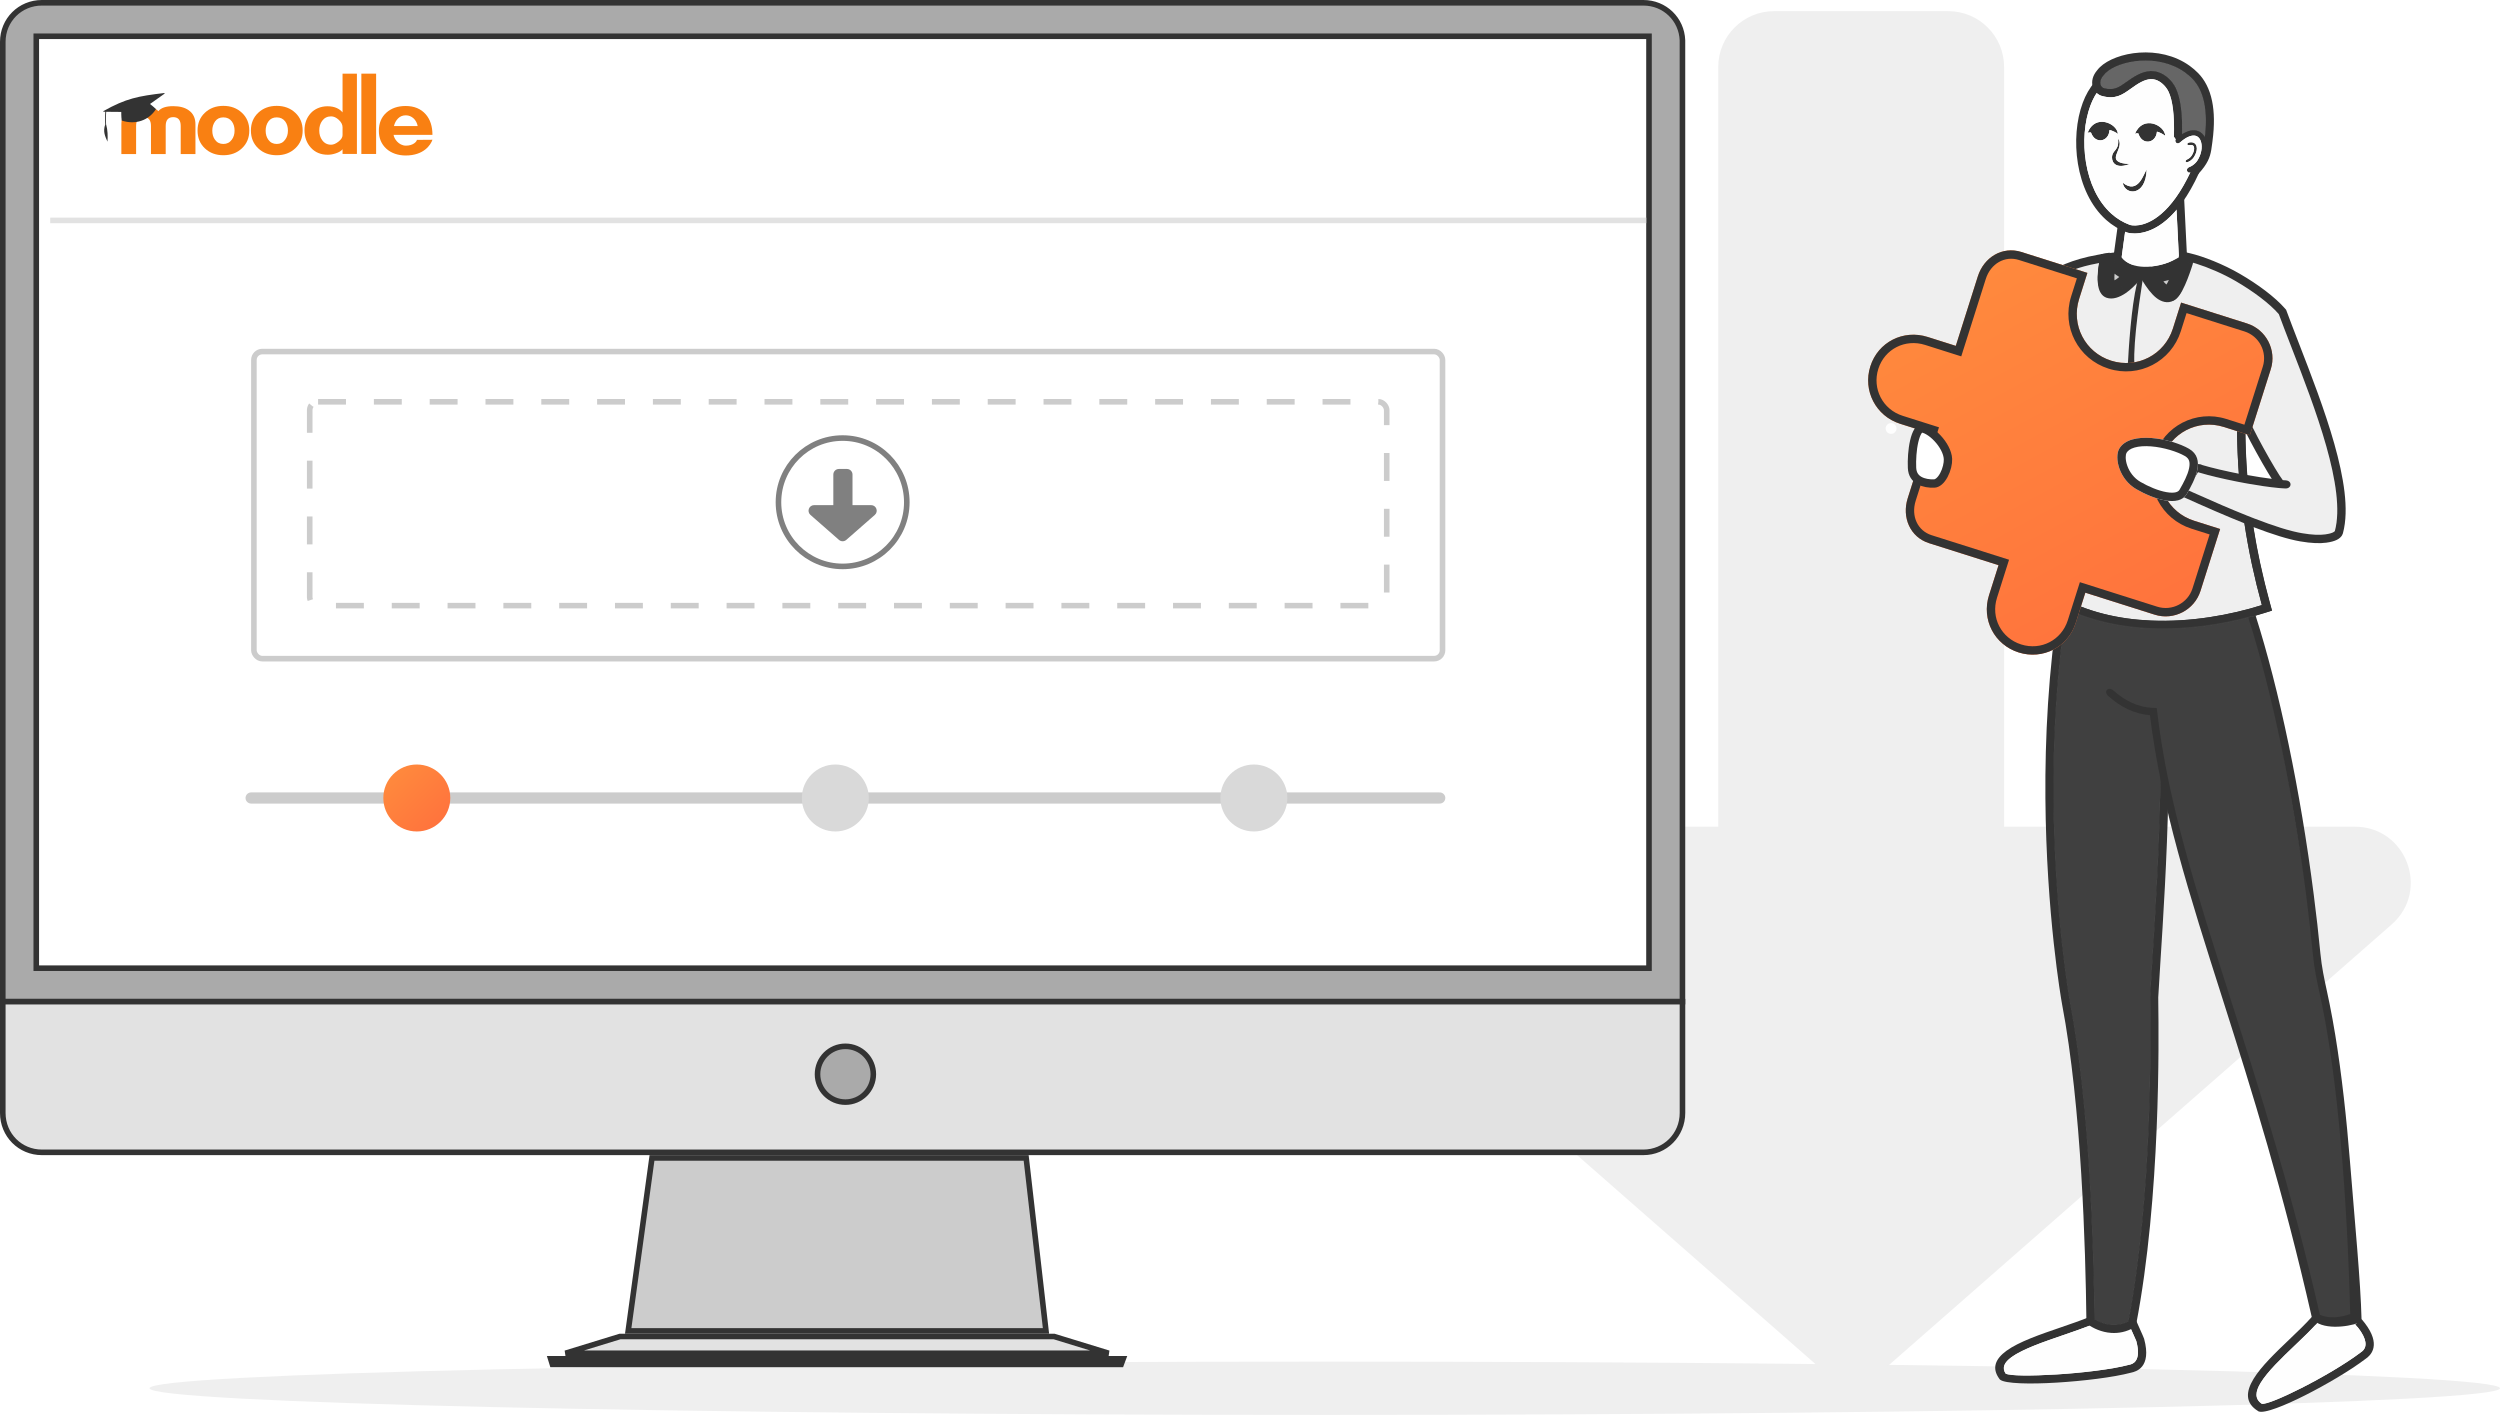 <svg width="448" height="254" viewBox="0 0 448 254" fill="none" xmlns="http://www.w3.org/2000/svg">
<g clip-path="url(#clip0_6344_154729)">
<path d="M237.402 253.553C353.712 253.553 448 251.414 448 248.776C448 246.138 353.712 244 237.402 244C121.091 244 26.803 246.138 26.803 248.776C26.803 251.414 121.091 253.553 237.402 253.553Z" fill="#EFEFEF"/>
<path fill-rule="evenodd" clip-rule="evenodd" d="M317.909 2C312.386 2 307.909 6.477 307.909 12V148.144H242.038C232.808 148.144 228.505 159.581 235.447 165.665L325.424 244.521C329.196 247.827 334.834 247.827 338.606 244.521L428.583 165.665C435.524 159.581 431.222 148.144 421.992 148.144H359.134V12C359.134 6.477 354.657 2 349.134 2H317.909Z" fill="#EFEFEF"/>
<path d="M301.495 7.496V179.5H0.5V7.496C0.5 3.594 3.6 0.5 7.505 0.5H294.495C298.315 0.5 301.358 3.454 301.495 7.23V7.496Z" fill="#AAAAAA" stroke="#333333"/>
<path d="M6.5 173.5V6.5H295.5V173.5H6.5Z" fill="white" stroke="#333333"/>
<line x1="9" y1="39.5" x2="295" y2="39.5" stroke="#E2E2E2"/>
<g clip-path="url(#clip1_6344_154729)">
<path d="M32.384 27.613V22.574C32.384 21.522 31.933 20.992 31.042 20.992C30.146 20.992 29.695 21.517 29.695 22.574V27.613H27.055V22.574C27.055 21.522 26.614 20.992 25.732 20.992C24.836 20.992 24.39 21.517 24.39 22.574V27.613H21.75V22.276C21.75 21.178 22.143 20.345 22.929 19.782C23.619 19.279 24.558 19.023 25.737 19.023C26.93 19.023 27.812 19.321 28.377 19.917C28.866 19.321 29.753 19.023 31.042 19.023C32.221 19.023 33.155 19.275 33.845 19.782C34.631 20.345 35.024 21.178 35.024 22.276V27.613H32.384Z" fill="#F98012"/>
<path d="M64.755 27.59V13.198H67.4V27.59H64.755Z" fill="#F98012"/>
<path d="M61.385 27.59V26.743C61.15 27.05 60.748 27.292 60.182 27.478C59.679 27.646 59.2 27.73 58.745 27.73C57.484 27.73 56.473 27.311 55.711 26.468C54.949 25.631 54.566 24.589 54.566 23.351C54.566 22.127 54.94 21.103 55.687 20.28C56.349 19.549 57.432 19.042 58.673 19.042C60.072 19.042 60.892 19.554 61.385 20.14V13.198H63.958V27.59H61.385ZM61.385 22.797C61.385 22.341 61.16 21.899 60.714 21.48C60.269 21.061 59.804 20.852 59.334 20.852C58.658 20.852 58.122 21.122 57.729 21.652C57.384 22.127 57.211 22.709 57.211 23.393C57.211 24.067 57.384 24.64 57.729 25.11C58.122 25.659 58.658 25.933 59.334 25.933C59.741 25.933 60.187 25.747 60.666 25.37C61.145 24.998 61.385 24.612 61.385 24.212V22.797Z" fill="#F98012"/>
<path d="M49.589 27.818C48.252 27.818 47.145 27.404 46.273 26.58C45.4 25.756 44.964 24.695 44.964 23.393C44.964 22.094 45.4 21.034 46.273 20.21C47.145 19.386 48.252 18.972 49.589 18.972C50.926 18.972 52.038 19.386 52.914 20.21C53.796 21.034 54.237 22.099 54.237 23.393C54.237 24.691 53.796 25.752 52.914 26.58C52.033 27.404 50.926 27.818 49.589 27.818ZM49.589 21.034C48.951 21.034 48.463 21.266 48.117 21.736C47.777 22.206 47.605 22.76 47.605 23.407C47.605 24.053 47.763 24.598 48.084 25.04C48.448 25.547 48.951 25.798 49.589 25.798C50.226 25.798 50.724 25.547 51.093 25.04C51.429 24.593 51.597 24.049 51.597 23.407C51.597 22.76 51.438 22.215 51.117 21.773C50.748 21.28 50.24 21.034 49.589 21.034Z" fill="#F98012"/>
<path d="M40.027 27.818C38.69 27.818 37.583 27.404 36.711 26.58C35.838 25.756 35.402 24.695 35.402 23.393C35.402 22.094 35.838 21.034 36.711 20.21C37.583 19.386 38.69 18.972 40.027 18.972C41.364 18.972 42.471 19.386 43.352 20.21C44.234 21.034 44.675 22.099 44.675 23.393C44.675 24.691 44.234 25.752 43.352 26.58C42.475 27.404 41.364 27.818 40.027 27.818ZM40.027 21.034C39.389 21.034 38.901 21.266 38.556 21.736C38.215 22.206 38.043 22.76 38.043 23.407C38.043 24.053 38.201 24.598 38.522 25.04C38.886 25.547 39.389 25.798 40.027 25.798C40.664 25.798 41.162 25.547 41.531 25.04C41.867 24.593 42.035 24.049 42.035 23.407C42.035 22.76 41.876 22.215 41.555 21.773C41.191 21.28 40.683 21.034 40.027 21.034Z" fill="#F98012"/>
<path d="M70.531 24.174C70.589 24.784 71.403 26.101 72.75 26.101C74.058 26.101 74.676 25.365 74.71 25.067L77.494 25.044C77.192 25.947 75.956 27.864 72.702 27.864C71.35 27.864 70.109 27.454 69.223 26.64C68.336 25.821 67.891 24.756 67.891 23.444C67.891 22.085 68.336 21.005 69.223 20.2C70.114 19.4 71.264 18.995 72.683 18.995C74.226 18.995 75.429 19.493 76.291 20.484C77.091 21.401 77.494 22.629 77.494 24.174H70.531ZM74.849 22.592C74.739 22.043 74.504 21.592 74.139 21.238C73.727 20.856 73.258 20.666 72.721 20.666C72.17 20.666 71.71 20.847 71.341 21.215C70.972 21.582 70.723 22.038 70.598 22.592H74.849Z" fill="#F98012"/>
<path d="M26.878 18.637L29.499 16.776L29.466 16.665C24.736 17.228 22.584 17.628 18.506 19.922L18.545 20.024L18.87 20.029C18.842 20.345 18.789 21.127 18.856 22.309C18.406 23.579 18.847 24.445 19.259 25.384C19.326 24.407 19.316 23.337 19.009 22.272C18.947 21.104 19 20.331 19.029 20.033L21.731 20.057C21.731 20.057 21.712 20.848 21.813 21.597C24.228 22.421 26.658 21.592 27.947 19.564C27.582 19.168 26.878 18.637 26.878 18.637Z" fill="#333333"/>
</g>
<line x1="45" y1="143" x2="258" y2="143" stroke="#CCCCCC" stroke-width="2" stroke-linecap="round"/>
<circle cx="74.692" cy="143" r="6" fill="url(#paint0_linear_6344_154729)"/>
<circle cx="149.692" cy="143" r="6" fill="#D9D9D9"/>
<circle cx="224.692" cy="143" r="6" fill="#D9D9D9"/>
<rect x="45.5" y="63" width="213" height="55.031" rx="1.5" stroke="#CCCCCC"/>
<rect x="55.5" y="72" width="193" height="36.531" rx="1.5" stroke="#CCCCCC" stroke-dasharray="5 5"/>
<circle cx="151" cy="90" r="11.5" stroke="#808080"/>
<path fill-rule="evenodd" clip-rule="evenodd" d="M150.332 84.037C149.78 84.037 149.332 84.485 149.332 85.037V90.519H145.892C144.969 90.519 144.539 91.663 145.233 92.271L150.341 96.746C150.718 97.076 151.282 97.076 151.659 96.746L156.767 92.271C157.461 91.663 157.031 90.519 156.108 90.519H152.768V85.037C152.768 84.485 152.32 84.037 151.768 84.037H150.332Z" fill="#808080"/>
<path d="M183.888 207.5L187.439 238.5H112.573L116.836 207.5H183.888Z" fill="#CCCCCC" stroke="#333333"/>
<path d="M0.5 199.442V179.5H301.5V199.442C301.5 203.382 298.396 206.5 294.495 206.5H7.505C3.599 206.5 0.5 203.383 0.5 199.442Z" fill="#E2E2E2" stroke="#333333"/>
<path d="M101.333 242.5L111.106 239.5H188.894L198.667 242.5H101.333Z" fill="#E2E2E2" stroke="#333333"/>
<path d="M201.281 243.5L200.909 244.5H98.986L98.677 243.5H201.281Z" fill="#AAAAAA" stroke="#333333"/>
<path d="M156.5 192.497C156.5 195.26 154.259 197.5 151.5 197.5C148.741 197.5 146.5 195.26 146.5 192.497C146.5 189.74 148.74 187.5 151.5 187.5C154.26 187.5 156.5 189.735 156.5 192.497Z" fill="#AAAAAA" stroke="#333333"/>
<path fill-rule="evenodd" clip-rule="evenodd" d="M338.881 77.754C339.415 77.754 339.852 77.317 339.852 76.784C339.852 76.251 339.415 75.814 338.881 75.814C338.348 75.814 337.911 76.251 337.911 76.784C337.916 77.322 338.348 77.754 338.881 77.754Z" fill="#FEFEFE"/>
<path fill-rule="evenodd" clip-rule="evenodd" d="M391.037 24.031C391.076 22.216 391.009 20.699 390.86 19.437C390.672 17.896 390.35 16.71 389.928 15.812C389.616 15.15 389.145 14.511 388.573 13.998C388.03 13.503 387.387 13.11 386.695 12.898C385.83 12.634 384.99 12.687 384.173 12.937C383.409 13.167 382.679 13.57 381.964 14.041C381.608 14.271 381.301 14.492 381.008 14.703C379.792 15.572 378.822 16.268 377.078 15.798C376.958 15.764 376.843 15.707 376.747 15.625C376.608 15.505 376.497 15.342 376.44 15.15C376.377 14.943 376.372 14.703 376.444 14.435C376.516 14.156 376.68 13.854 376.944 13.542L376.978 13.494C377.074 13.359 377.194 13.225 377.333 13.091C378.505 11.948 380.844 11.065 383.506 10.882C386.186 10.7 389.164 11.252 391.566 12.99C392.027 13.321 392.464 13.695 392.877 14.123C393.852 15.126 394.602 16.523 394.991 18.424C395.327 20.07 395.394 22.091 395.106 24.559C394.971 24.314 394.808 24.098 394.616 23.915C394.246 23.57 393.775 23.358 393.218 23.33C392.599 23.296 391.864 23.503 391.037 24.031Z" fill="#666666" stroke="#666666" stroke-width="0.216" stroke-miterlimit="22.926"/>
<path fill-rule="evenodd" clip-rule="evenodd" d="M375.335 14.775C374.47 15.745 373.764 16.988 373.231 18.414C372.073 21.525 371.732 25.528 372.366 29.354C373.005 33.214 374.638 36.92 377.41 39.397C378.486 40.357 379.735 41.134 381.161 41.667C381.373 41.749 384.519 42.632 388.256 39.421C390.101 37.832 392.132 35.225 394.068 30.986L392.743 30.381C390.908 34.404 389.015 36.848 387.31 38.312C384.183 41 381.824 40.357 381.67 40.299C380.422 39.838 379.331 39.157 378.39 38.312C375.882 36.07 374.403 32.676 373.812 29.119C373.216 25.533 373.529 21.798 374.6 18.923C375.071 17.665 375.681 16.576 376.425 15.745L375.335 14.775Z" fill="#333333"/>
<path fill-rule="evenodd" clip-rule="evenodd" d="M391.004 25.067C391.095 22.782 391.037 20.93 390.855 19.437C390.668 17.896 390.346 16.71 389.923 15.812C389.611 15.15 389.14 14.511 388.568 13.998C388.026 13.503 387.382 13.11 386.69 12.899C385.826 12.634 384.985 12.687 384.168 12.937C383.405 13.167 382.675 13.571 381.959 14.041C381.603 14.271 381.296 14.492 381.003 14.704C379.788 15.572 378.817 16.268 377.074 15.798C376.954 15.764 376.838 15.707 376.742 15.625C376.603 15.505 376.492 15.342 376.435 15.15C376.372 14.944 376.368 14.704 376.44 14.435C376.512 14.156 376.675 13.854 376.939 13.542L376.973 13.494C377.069 13.359 377.189 13.225 377.328 13.091C378.5 11.948 380.84 11.065 383.501 10.882C386.181 10.7 389.159 11.252 391.561 12.99C392.022 13.321 392.459 13.695 392.872 14.123C393.847 15.126 394.597 16.523 394.986 18.424C395.346 20.195 395.394 22.394 395.034 25.116L394.981 25.528C394.799 26.954 394.683 27.842 393.804 29.061C393.679 29.234 393.535 29.422 393.367 29.623C393.223 29.801 393.055 29.993 392.863 30.194L393.031 30.799L393.929 31.188C394.116 30.986 394.304 30.775 394.486 30.55C394.654 30.348 394.818 30.137 394.981 29.911C396.071 28.394 396.206 27.367 396.422 25.716L396.475 25.303C396.859 22.413 396.802 20.051 396.408 18.131C395.961 15.932 395.072 14.295 393.91 13.105C393.439 12.62 392.935 12.193 392.406 11.809C389.697 9.845 386.373 9.226 383.39 9.428C380.388 9.629 377.698 10.681 376.296 12.044C376.113 12.222 375.95 12.409 375.806 12.601C375.392 13.086 375.138 13.58 375.013 14.055C374.869 14.598 374.888 15.116 375.027 15.572C375.172 16.043 375.441 16.441 375.786 16.734C376.051 16.955 376.358 17.118 376.685 17.209C379.096 17.857 380.311 16.984 381.844 15.889C382.137 15.683 382.439 15.462 382.747 15.26C383.357 14.857 383.971 14.516 384.582 14.329C385.139 14.161 385.696 14.123 386.253 14.291C386.724 14.435 387.175 14.713 387.569 15.073C387.997 15.462 388.352 15.942 388.588 16.432C388.948 17.19 389.222 18.227 389.39 19.605C389.548 20.925 389.611 22.538 389.548 24.501L389.918 25.02L391.004 25.067Z" fill="#333333"/>
<path fill-rule="evenodd" clip-rule="evenodd" d="M390.682 25.519C391.705 24.616 392.541 24.266 393.175 24.295C393.492 24.309 393.751 24.429 393.958 24.616C394.179 24.823 394.337 25.116 394.433 25.466C394.688 26.378 394.496 27.631 393.775 28.759C393.592 29.047 393.285 29.369 392.91 29.628C392.728 29.753 392.531 29.858 392.329 29.935C391.565 30.219 391.945 31.059 392.406 30.934C392.786 30.828 393.146 30.651 393.463 30.435C393.948 30.103 394.351 29.671 394.596 29.287C395.471 27.919 395.692 26.369 395.375 25.212C395.23 24.689 394.976 24.237 394.62 23.911C394.251 23.565 393.78 23.354 393.223 23.325C392.344 23.282 391.239 23.714 389.971 24.847C389.519 25.255 390.067 26.061 390.682 25.519Z" fill="#333333"/>
<path fill-rule="evenodd" clip-rule="evenodd" d="M392.435 25.999C392.579 25.97 392.704 25.97 392.81 25.994C392.93 26.023 393.026 26.09 393.083 26.181C393.151 26.292 393.189 26.44 393.189 26.613C393.189 26.973 393.04 27.434 392.733 27.909C392.627 28.073 392.454 28.26 392.238 28.404C392.156 28.461 392.065 28.514 391.969 28.553C391.455 28.773 391.623 29.191 392.036 29.047C392.204 28.989 392.368 28.903 392.512 28.807C392.781 28.625 393.006 28.385 393.141 28.173C393.496 27.616 393.674 27.064 393.674 26.613C393.674 26.344 393.612 26.104 393.492 25.917C393.362 25.716 393.17 25.576 392.915 25.519C392.766 25.485 392.593 25.48 392.396 25.509C391.758 25.615 391.83 26.119 392.435 25.999Z" fill="#333333"/>
<path fill-rule="evenodd" clip-rule="evenodd" d="M391.936 46.473L391.398 35.562L389.938 35.629L390.48 46.54L391.936 46.473Z" fill="#333333"/>
<path fill-rule="evenodd" clip-rule="evenodd" d="M380.157 46.415L380.955 40.563L379.509 40.366L378.707 46.218L380.157 46.415Z" fill="#333333"/>
<path fill-rule="evenodd" clip-rule="evenodd" d="M376.435 46.045C376.238 46.756 375.805 48.964 375.969 50.687C376.084 51.921 376.512 52.963 377.501 53.313C378.25 53.577 379.437 53.486 380.907 52.487C381.896 51.811 383.063 50.702 384.356 48.959L383.184 48.09C381.997 49.684 380.955 50.687 380.08 51.283C379.067 51.969 378.37 52.075 377.981 51.94C377.65 51.82 377.482 51.259 377.419 50.553C377.275 49.036 377.664 47.073 377.837 46.439L376.435 46.045Z" fill="#333333"/>
<path fill-rule="evenodd" clip-rule="evenodd" d="M381.665 29.378C379.278 30.324 378.438 29.215 378.471 28.183C378.51 26.791 379.816 27.069 379.552 24.813C380.686 26.402 378.13 28.164 379.658 28.994C379.984 29.172 380.503 29.354 381.665 29.378Z" fill="#333333"/>
<path fill-rule="evenodd" clip-rule="evenodd" d="M380.388 32.734C383.179 34.985 384.192 30.991 384.682 30.377C384.543 35.336 380.738 34.99 380.388 32.734Z" fill="#333333"/>
<path fill-rule="evenodd" clip-rule="evenodd" d="M382.569 23.992C384.053 20.483 387.992 22.485 388.006 24.362C387.819 24.155 386.993 23.661 386.522 23.604C386.359 25.692 383.861 26.128 383.189 23.901C382.924 23.887 382.766 23.872 382.569 23.992Z" fill="#333333"/>
<path fill-rule="evenodd" clip-rule="evenodd" d="M374.076 23.843C375.426 20.282 379.442 22.134 379.528 24.012C379.331 23.815 378.491 23.349 378.015 23.311C377.933 25.404 375.45 25.932 374.696 23.733C374.427 23.723 374.268 23.719 374.076 23.843Z" fill="#333333"/>
<path fill-rule="evenodd" clip-rule="evenodd" d="M383.587 88.687C382.424 88.476 381.305 88.063 379.778 87.3C378.706 86.762 377.837 86.201 377.14 85.634C376.545 85.149 376.074 84.66 375.714 84.175C375.877 85.735 376.309 87.454 376.886 89.177C377.712 91.644 378.826 94.121 379.874 96.195C380.378 94.812 381.05 93.348 381.805 91.889C382.367 90.804 382.972 89.724 383.587 88.687Z" fill="#FF6F3D" stroke="#FF6F3D" stroke-width="0.567" stroke-miterlimit="22.926"/>
<path fill-rule="evenodd" clip-rule="evenodd" d="M375.642 82.802C375.627 84.688 376.137 86.925 376.886 89.177C377.712 91.644 378.827 94.121 379.874 96.195C380.378 94.812 381.051 93.348 381.805 91.889C383.13 89.33 384.706 86.786 386.085 84.751L387.213 85.509C385.854 87.516 384.302 90.017 383.01 92.513C382.002 94.467 381.147 96.421 380.671 98.129L380.22 99.757L379.417 98.269C378.159 95.926 376.646 92.767 375.594 89.614C374.801 87.237 374.263 84.856 374.278 82.807L375.642 82.802Z" fill="#333333"/>
<path fill-rule="evenodd" clip-rule="evenodd" d="M408.363 56.294C409.017 58.07 409.79 60.062 410.611 62.189C414.829 73.072 420.454 87.583 418.407 95.153C418.393 95.201 418.129 95.566 416.673 95.763C415.732 95.888 414.382 95.873 412.456 95.537C410.386 95.177 407.619 94.313 404.045 92.936C400.596 91.606 396.412 89.806 391.393 87.525C391.974 87.093 392.497 86.575 392.959 85.999C393.304 85.567 393.612 85.106 393.886 84.621C396.018 85.274 399.16 85.999 402.224 86.561C404.977 87.069 407.676 87.449 409.54 87.535C410.693 87.588 410.852 86.133 409.555 86.071C409.401 86.061 409.247 86.056 409.084 86.042C408.503 85.322 407.047 82.883 405.606 80.263C404.237 77.766 402.897 75.131 402.359 73.667C402.407 71.377 402.522 69.058 402.7 66.706C402.786 65.578 401.336 65.343 401.245 66.572C401.004 69.73 400.88 72.86 400.875 75.976C400.87 78.986 400.98 81.952 401.197 84.885C398.713 84.396 396.292 83.824 394.534 83.301C394.683 82.946 387.857 83.301 391.393 82.231C391.811 80.906 390.763 83.359 390.725 82.231C390.682 80.91 388.506 81.976 387.819 81.429C387.656 81.299 387.492 81.203 387.334 81.131L387.535 80.142C387.564 80.022 387.579 79.907 387.579 79.797C387.579 79.437 387.444 79.101 387.223 78.832C387.012 78.568 386.709 78.371 386.373 78.29C386.253 78.261 386.133 78.246 386.013 78.246L387.118 72.327C386.863 68.118 382.916 69.702 382.656 66.572C381.75 62.843 384.219 48.681 384.219 48.681L386.313 51.594C386.313 51.594 388.645 54.312 389.538 53.817C391.46 52.756 391.782 48.797 392.094 46.843C394.323 47.362 397.781 48.709 400.654 50.385C403.742 52.18 406.668 54.35 408.363 56.294ZM383.563 48.681C383.462 48.258 378.279 52.874 378.188 52.437C377.198 52.087 376.084 51.921 375.964 50.687C375.853 49.516 376.017 48.129 376.194 47.13C373.985 47.524 372.179 48.066 370.67 48.681C368.523 49.559 366.977 50.596 365.728 51.594C364.853 52.291 362.293 55.32 359.56 58.55C356.226 62.491 359.033 65.636 357.688 66.572L355.338 78.246L350.563 84.621L351.75 84.031C354.719 84.602 354.925 75.14 358.522 72.937C368.375 66.892 367.417 58.607 366.929 69.975C366.78 74.406 366.813 83.368 367.279 91.836C367.596 97.597 368.105 103.122 368.884 106.804C373.985 109.684 379.749 110.956 385.451 111.201C392.627 111.508 399.722 110.198 405.328 108.431C404.665 106.012 404.079 103.621 403.565 101.245C403.027 98.754 402.57 96.262 402.196 93.776C398.982 92.499 395.183 90.847 390.725 88.826C380.71 67.743 380.835 80.719 380.494 80.416C380.157 80.114 377.684 80.666 377.631 80.191L372.203 74.123L372.188 73.931C372.188 73.542 372.332 73.182 372.573 72.903C372.818 72.625 373.159 72.428 373.548 72.385C373.62 72.375 373.687 72.371 373.735 72.375L380.938 72.327C381.173 69.87 381.43 54.129 383.563 48.681Z" fill="#EFEFEF"/>
<path fill-rule="evenodd" clip-rule="evenodd" d="M409.675 55.517L409.771 55.776C410.357 57.369 411.041 59.139 411.775 61.04C411.853 61.241 411.931 61.444 412.01 61.649L412.025 61.686C414.125 67.106 416.605 73.505 418.302 79.505C419.152 82.515 419.817 85.462 420.135 88.164C420.451 90.85 420.437 93.391 419.855 95.545L419.85 95.565L419.844 95.585C419.765 95.848 419.631 96.029 419.579 96.097C419.501 96.199 419.416 96.287 419.331 96.362C419.161 96.514 418.961 96.642 418.738 96.751C418.298 96.965 417.7 97.138 416.874 97.249L416.87 97.25C415.736 97.4 414.226 97.369 412.198 97.015C410.045 96.641 407.271 95.775 403.818 94.455C404.16 96.611 404.564 98.769 405.031 100.928C405.539 103.277 406.118 105.641 406.774 108.035L407.156 109.428L405.778 109.862C400.045 111.669 392.773 113.016 385.386 112.7C379.513 112.448 373.503 111.135 368.146 108.11L367.556 107.777L367.416 107.114C366.612 103.311 366.099 97.687 365.781 91.919L367.279 91.836C367.596 97.597 368.105 103.122 368.883 106.804C373.985 109.684 379.749 110.956 385.451 111.201C392.627 111.508 399.722 110.198 405.327 108.431C404.664 106.012 404.078 103.621 403.564 101.245C403.03 98.77 402.576 96.295 402.203 93.825C402.2 93.808 402.198 93.792 402.195 93.776C398.997 92.505 395.219 90.863 390.788 88.855C390.767 88.846 390.746 88.836 390.725 88.826C390.396 88.135 390.079 87.481 389.772 86.861C389.044 85.391 388.375 84.118 387.761 83.019C387.589 82.711 387.421 82.417 387.257 82.137C387.257 82.136 387.257 82.135 387.256 82.135C387.184 82.011 387.113 81.89 387.043 81.772C386.876 81.492 386.714 81.225 386.556 80.973C386.368 80.671 386.185 80.388 386.008 80.123C385.922 79.993 385.836 79.868 385.752 79.746C385.297 79.088 384.883 78.558 384.507 78.136C382.028 75.357 381.18 77.323 380.82 78.927C380.818 78.935 380.816 78.944 380.814 78.953C380.74 79.285 380.687 79.6 380.645 79.852C380.606 80.086 380.576 80.266 380.546 80.357C380.546 80.357 380.546 80.358 380.546 80.358C380.529 80.41 380.512 80.432 380.493 80.416C380.342 80.28 379.754 80.317 379.151 80.356C378.417 80.403 377.659 80.451 377.63 80.191L372.203 74.123L372.188 73.931C372.188 73.542 372.332 73.182 372.572 72.903C372.817 72.625 373.158 72.428 373.548 72.385C373.62 72.376 373.687 72.371 373.735 72.376L380.938 72.328C380.985 71.83 381.034 70.789 381.098 69.4C381.131 68.707 381.167 67.927 381.209 67.084C381.212 67.03 381.215 66.976 381.218 66.921C381.221 66.845 381.225 66.768 381.229 66.69C381.478 61.834 381.926 55.11 382.914 50.865C382.976 50.597 383.041 50.339 383.108 50.092C383.133 49.998 383.159 49.904 383.185 49.813C383.235 49.641 383.286 49.474 383.338 49.314C383.41 49.09 383.485 48.879 383.563 48.681C383.557 48.657 383.535 48.649 383.498 48.656C383.453 48.664 383.384 48.695 383.297 48.744C383.129 48.84 382.891 49.005 382.608 49.214C382.505 49.29 382.396 49.372 382.282 49.459C382.063 49.626 381.826 49.811 381.58 50.004C381.353 50.182 381.119 50.368 380.885 50.554C380.42 50.922 379.956 51.291 379.546 51.604C379.52 51.624 379.495 51.644 379.469 51.663C379.034 51.994 378.668 52.258 378.439 52.385C378.289 52.468 378.199 52.492 378.188 52.437C378.05 52.388 377.909 52.343 377.769 52.298C376.907 52.02 376.067 51.749 375.964 50.687C375.904 50.054 375.924 49.359 375.983 48.695C376.034 48.13 376.113 47.589 376.194 47.13C375.646 47.228 375.123 47.335 374.622 47.45C373.107 47.797 371.804 48.219 370.67 48.681C368.523 49.559 366.976 50.596 365.727 51.595C364.86 52.285 362.335 55.27 359.627 58.471L359.56 58.55C357.498 60.988 357.785 63.12 357.986 64.614C358.11 65.536 358.201 66.215 357.688 66.572L355.337 78.246L350.563 84.621L351.75 84.031C353.273 84.324 354.069 81.977 354.968 79.324C355.089 78.968 355.211 78.607 355.337 78.246C355.979 76.412 356.721 74.581 357.825 73.49C358.043 73.275 358.274 73.089 358.522 72.937C362.199 70.681 364.37 68.113 365.622 66.371C365.85 66.055 366.046 65.766 366.217 65.511C366.73 64.743 366.999 64.283 367.122 64.319C367.234 64.353 367.222 64.804 367.16 65.816C367.141 66.122 367.118 66.479 367.093 66.89C367.042 67.697 366.982 68.716 366.928 69.975C366.779 74.406 366.813 83.368 367.279 91.836L365.781 91.919C365.313 83.41 365.279 74.403 365.429 69.925L365.43 69.911C365.443 69.588 365.458 69.281 365.472 68.99C364.09 70.6 362.108 72.497 359.307 74.216L359.306 74.216C358.782 74.537 358.25 75.219 357.715 76.331C357.375 77.037 357.077 77.822 356.787 78.646L356.741 78.874L356.678 78.959C356.578 79.248 356.478 79.541 356.378 79.837C356.359 79.894 356.34 79.95 356.321 80.007C355.899 81.248 355.435 82.607 354.849 83.607C354.359 84.443 353.461 85.549 352.046 85.559L345.577 88.776L353.934 77.618L356.336 65.685L356.579 65.516C356.57 65.355 356.545 65.155 356.506 64.861C356.503 64.844 356.501 64.826 356.498 64.808C356.46 64.526 356.414 64.183 356.383 63.813C356.243 62.142 356.422 59.937 358.415 57.582L358.487 57.496C359.825 55.914 361.13 54.372 362.211 53.135C363.267 51.928 364.224 50.874 364.792 50.422C366.127 49.355 367.796 48.236 370.102 47.292L370.104 47.292C371.717 46.635 373.625 46.064 375.931 45.654L378.048 45.276L377.671 47.393C377.502 48.345 377.366 49.574 377.457 50.544C377.458 50.554 377.459 50.563 377.46 50.57C377.469 50.576 377.481 50.584 377.496 50.592C377.58 50.64 377.708 50.696 377.926 50.77C377.977 50.788 378.03 50.805 378.085 50.823C378.111 50.804 378.139 50.784 378.168 50.763C378.638 50.42 379.271 49.919 379.939 49.389L379.971 49.364C380.612 48.855 381.286 48.321 381.808 47.94C382.064 47.752 382.337 47.562 382.573 47.43C382.643 47.391 382.776 47.318 382.944 47.257L383.354 44.907L387.489 50.662C387.501 50.675 387.516 50.692 387.533 50.711C387.591 50.776 387.677 50.87 387.783 50.983C387.998 51.211 388.284 51.501 388.587 51.77C388.792 51.953 388.979 52.102 389.138 52.213C389.218 52.114 389.304 51.987 389.392 51.828C389.614 51.427 389.806 50.902 389.969 50.283C390.217 49.339 390.356 48.368 390.482 47.486C390.526 47.18 390.568 46.886 390.613 46.607L390.867 45.018L392.434 45.382C394.824 45.938 398.421 47.346 401.408 49.089C404.559 50.92 407.643 53.187 409.494 55.308L409.675 55.517ZM400.654 50.385C398.35 49.041 395.67 47.909 393.549 47.245C393.025 47.081 392.535 46.946 392.094 46.843C392.056 47.079 392.018 47.344 391.977 47.63C391.946 47.853 391.912 48.089 391.875 48.333C391.569 50.366 391.047 52.984 389.538 53.817C388.645 54.312 386.313 51.595 386.313 51.595L384.219 48.681C384.219 48.681 384.204 48.765 384.178 48.922C384.138 49.155 384.072 49.55 383.988 50.069C383.987 50.073 383.987 50.076 383.986 50.079C383.952 50.291 383.915 50.523 383.875 50.773C383.231 54.856 381.967 63.735 382.656 66.572C382.668 66.719 382.689 66.855 382.716 66.982C382.961 68.106 383.78 68.505 384.647 68.926C385.773 69.474 386.98 70.061 387.117 72.328L386.013 78.246C386.133 78.246 386.253 78.261 386.373 78.29C386.437 78.305 386.501 78.325 386.562 78.349C386.58 78.356 386.597 78.363 386.614 78.37C386.852 78.472 387.064 78.633 387.223 78.832C387.441 79.097 387.575 79.428 387.578 79.783C387.578 79.788 387.578 79.792 387.578 79.797C387.578 79.907 387.564 80.022 387.535 80.142L387.334 81.131C387.492 81.203 387.655 81.299 387.819 81.429C388.013 81.584 388.327 81.61 388.678 81.597C388.826 81.591 388.981 81.579 389.137 81.567C389.224 81.56 389.311 81.553 389.397 81.547C389.999 81.507 390.554 81.525 390.692 82.01C390.711 82.075 390.722 82.148 390.725 82.231C390.728 82.331 390.74 82.403 390.757 82.451C389.902 82.811 390.61 82.953 391.634 83.03C391.702 83.035 391.77 83.04 391.84 83.044C391.994 83.054 392.153 83.063 392.313 83.071C392.347 83.073 392.382 83.075 392.417 83.076C392.509 83.081 392.602 83.085 392.694 83.09C392.749 83.092 392.804 83.095 392.859 83.097C392.903 83.099 392.947 83.101 392.99 83.103C393 83.104 393.01 83.104 393.019 83.105C393.029 83.105 393.038 83.105 393.048 83.106C393.554 83.129 394.009 83.153 394.279 83.194C394.293 83.197 394.307 83.199 394.32 83.201C394.463 83.225 394.543 83.255 394.536 83.294C394.536 83.297 394.535 83.299 394.534 83.301C394.977 83.433 395.462 83.568 395.979 83.704C397.091 83.996 398.353 84.292 399.67 84.572C400.173 84.68 400.683 84.784 401.196 84.885C401.195 84.869 401.194 84.854 401.193 84.838C401.156 84.338 401.123 83.837 401.092 83.335C400.945 80.908 400.871 78.457 400.875 75.976C400.876 75.327 400.882 74.677 400.893 74.027C400.895 73.897 400.898 73.766 400.901 73.636C400.948 71.356 401.058 69.065 401.23 66.76C401.234 66.705 401.238 66.651 401.243 66.596C401.243 66.596 401.243 66.595 401.243 66.595C401.243 66.587 401.244 66.579 401.244 66.572C401.335 65.353 402.764 65.575 402.702 66.68C402.702 66.681 402.701 66.682 402.701 66.683C402.701 66.69 402.7 66.698 402.7 66.706C402.697 66.745 402.694 66.783 402.691 66.822C402.518 69.134 402.406 71.414 402.359 73.667C402.371 73.701 402.385 73.736 402.398 73.772C402.96 75.255 404.269 77.825 405.606 80.263C407.022 82.839 408.453 85.239 409.053 86.004C409.063 86.017 409.074 86.03 409.084 86.042C409.191 86.052 409.293 86.057 409.395 86.062C409.415 86.063 409.436 86.064 409.456 86.065C409.489 86.067 409.522 86.069 409.554 86.071C409.572 86.072 409.59 86.073 409.607 86.074C409.607 86.074 409.607 86.074 409.607 86.074C410.846 86.174 410.677 87.587 409.54 87.535C409.521 87.534 409.503 87.533 409.484 87.532C409.477 87.532 409.47 87.532 409.463 87.531C409.434 87.53 409.404 87.528 409.375 87.527C409.239 87.519 409.099 87.511 408.955 87.501C408.741 87.485 408.519 87.467 408.289 87.446C406.722 87.302 404.806 87.023 402.832 86.671C402.63 86.635 402.427 86.598 402.224 86.561C401.788 86.481 401.351 86.398 400.915 86.312C398.397 85.816 395.931 85.233 394.12 84.692C394.051 84.672 393.984 84.651 393.917 84.631C393.906 84.628 393.896 84.624 393.885 84.621C393.879 84.633 393.872 84.645 393.865 84.656C393.864 84.66 393.862 84.663 393.86 84.666C393.593 85.134 393.294 85.58 392.958 85.999C392.842 86.145 392.721 86.287 392.597 86.425C392.307 86.746 391.995 87.044 391.664 87.314C391.586 87.377 391.508 87.439 391.429 87.499C391.417 87.508 391.404 87.517 391.392 87.525C391.552 87.598 391.711 87.67 391.869 87.742C392.223 87.902 392.573 88.06 392.919 88.216C396.668 89.903 399.925 91.303 402.734 92.421C403.013 92.533 403.287 92.641 403.557 92.746C403.721 92.811 403.884 92.874 404.045 92.936C407.619 94.313 410.385 95.177 412.456 95.537C414.382 95.873 415.732 95.888 416.673 95.763C418.129 95.566 418.393 95.201 418.407 95.153C420.453 87.585 414.831 73.077 410.614 62.196L410.611 62.189C410.532 61.985 410.454 61.782 410.376 61.58C409.642 59.682 408.954 57.9 408.363 56.294C406.667 54.35 403.742 52.18 400.654 50.385ZM390.981 85.923C391.266 85.665 391.536 85.376 391.787 85.062C391.915 84.902 392.038 84.736 392.155 84.565C391.955 84.554 391.761 84.543 391.586 84.53C391.261 84.507 390.919 84.475 390.624 84.425C390.485 84.402 390.325 84.37 390.166 84.322C390.43 84.829 390.702 85.363 390.981 85.923ZM402.718 85.126C404.268 85.409 405.775 85.645 407.103 85.809C406.878 85.455 406.634 85.058 406.381 84.637C405.753 83.591 405.019 82.309 404.292 80.985L404.291 80.984C403.629 79.777 402.96 78.513 402.38 77.352C402.406 79.853 402.512 82.326 402.692 84.775L402.718 85.126ZM391.327 82.015C391.321 82.025 391.314 82.034 391.308 82.044C391.279 82.085 391.248 82.13 391.217 82.175C391.207 82.189 391.198 82.202 391.189 82.215C391.189 82.215 391.188 82.215 391.189 82.215C391.163 82.251 391.136 82.287 391.109 82.321C390.971 82.367 390.854 82.411 390.757 82.451C390.821 82.628 390.965 82.504 391.109 82.321C391.195 82.292 391.289 82.262 391.392 82.231C391.395 82.223 391.397 82.216 391.399 82.209C391.399 82.209 391.399 82.208 391.399 82.209C391.565 81.678 391.483 81.787 391.327 82.015ZM384.841 76.348L385.607 72.246C385.541 71.567 385.352 71.239 385.197 71.052C385 70.816 384.72 70.636 384.222 70.388C384.165 70.36 384.1 70.329 384.031 70.295C383.642 70.109 383.081 69.838 382.597 69.459C382.533 70.845 382.482 71.935 382.431 72.471L382.302 73.818L373.992 73.874L378.48 78.89C378.585 78.887 378.712 78.88 378.864 78.871C378.917 78.868 378.975 78.864 379.034 78.86C379.12 78.855 379.211 78.849 379.304 78.843C379.323 78.75 379.343 78.655 379.365 78.559C379.472 78.09 379.634 77.514 379.895 76.986C380.143 76.485 380.585 75.813 381.364 75.462C382.236 75.068 383.14 75.238 383.912 75.673C384.222 75.847 384.531 76.073 384.841 76.348ZM377.466 50.599C377.466 50.599 377.466 50.599 377.466 50.598Z" fill="#333333"/>
<path fill-rule="evenodd" clip-rule="evenodd" d="M401.244 66.572C401.004 69.731 400.879 72.86 400.875 75.976C400.87 79.322 401.004 82.61 401.273 85.86L402.734 85.74C402.465 82.49 402.33 79.24 402.335 75.976C402.34 72.942 402.46 69.86 402.705 66.711C402.786 65.583 401.336 65.343 401.244 66.572ZM402.148 93.435L403.593 93.224C403.978 95.797 404.444 98.37 405.001 100.952C405.558 103.545 406.202 106.137 406.927 108.729L407.114 109.401L406.451 109.617C400.61 111.537 393.059 112.997 385.393 112.67C379.365 112.411 373.269 111.043 367.875 107.918L367.601 107.759L367.529 107.442C366.688 103.674 366.145 97.914 365.819 91.918C365.353 83.416 365.314 74.406 365.468 69.937L365.516 68.794L365.579 67.594L367.039 67.686L366.976 68.862L366.928 69.98C366.779 74.411 366.813 83.373 367.279 91.841C367.596 97.602 368.105 103.127 368.883 106.809C373.985 109.689 379.749 110.961 385.451 111.206C392.627 111.513 399.722 110.203 405.327 108.436C404.665 106.017 404.079 103.626 403.565 101.25C403.012 98.643 402.537 96.041 402.148 93.435Z" fill="#333333"/>
<mask id="path-44-outside-1_6344_154729" maskUnits="userSpaceOnUse" x="375.394" y="44.761" width="18" height="10" fill="black">
<rect fill="white" x="375.394" y="44.761" width="18" height="10"/>
<path fill-rule="evenodd" clip-rule="evenodd" d="M391.5 46.895C391.5 46.895 389.98 51.907 388.832 52.536C388.054 52.968 386.863 52.281 385.042 49.267C386.868 49.175 389.938 48.625 391.5 46.895ZM382.424 49.06C381.55 50.107 380.767 50.817 380.085 51.283C379.072 51.969 378.375 52.075 377.986 51.94C377.655 51.82 377.487 51.259 377.424 50.553C377.309 49.31 377.544 47.759 377.731 46.895C378.092 46.847 378.466 46.799 378.846 46.761L379.038 47.03C379.845 48.081 381.036 48.743 382.424 49.06Z"/>
</mask>
<path fill-rule="evenodd" clip-rule="evenodd" d="M391.5 46.895C391.5 46.895 389.98 51.907 388.832 52.536C388.054 52.968 386.863 52.281 385.042 49.267C386.868 49.175 389.938 48.625 391.5 46.895ZM382.424 49.06C381.55 50.107 380.767 50.817 380.085 51.283C379.072 51.969 378.375 52.075 377.986 51.94C377.655 51.82 377.487 51.259 377.424 50.553C377.309 49.31 377.544 47.759 377.731 46.895C378.092 46.847 378.466 46.799 378.846 46.761L379.038 47.03C379.845 48.081 381.036 48.743 382.424 49.06Z" fill="#CCCCCC"/>
<path d="M391.5 46.895L392.935 47.33C393.139 46.658 392.85 45.935 392.238 45.589C391.627 45.244 390.858 45.368 390.387 45.89L391.5 46.895ZM388.832 52.536L388.112 51.22L388.104 51.224L388.832 52.536ZM385.042 49.267L384.968 47.768L382.461 47.894L383.758 50.042L385.042 49.267ZM382.424 49.06L383.576 50.022L385.146 48.143L382.758 47.598L382.424 49.06ZM380.085 51.283L380.926 52.525L380.931 52.522L380.085 51.283ZM377.986 51.94L377.475 53.351L377.486 53.355L377.496 53.358L377.986 51.94ZM377.424 50.553L378.918 50.421L378.918 50.415L377.424 50.553ZM377.731 46.895L377.533 45.408L376.489 45.547L376.266 46.577L377.731 46.895ZM378.846 46.761L380.066 45.889L379.56 45.181L378.695 45.268L378.846 46.761ZM379.038 47.03L377.818 47.902L377.833 47.923L377.848 47.943L379.038 47.03ZM391.5 46.895C390.065 46.46 390.065 46.46 390.065 46.46C390.065 46.46 390.065 46.46 390.065 46.46C390.065 46.46 390.065 46.46 390.065 46.46C390.064 46.46 390.064 46.461 390.064 46.462C390.064 46.463 390.063 46.466 390.061 46.47C390.059 46.478 390.055 46.491 390.05 46.508C390.039 46.542 390.023 46.593 390.002 46.659C389.961 46.791 389.899 46.981 389.822 47.212C389.667 47.677 389.45 48.297 389.201 48.931C388.949 49.572 388.677 50.192 388.416 50.672C388.285 50.912 388.174 51.086 388.087 51.199C387.982 51.335 387.985 51.289 388.112 51.22L389.553 53.851C389.967 53.624 390.268 53.285 390.466 53.026C390.682 52.745 390.878 52.424 391.051 52.106C391.398 51.469 391.721 50.718 391.993 50.028C392.267 49.331 392.502 48.659 392.667 48.164C392.75 47.915 392.817 47.709 392.862 47.565C392.885 47.492 392.903 47.435 392.916 47.395C392.922 47.375 392.927 47.36 392.93 47.349C392.932 47.343 392.933 47.339 392.934 47.336C392.934 47.334 392.935 47.333 392.935 47.332C392.935 47.332 392.935 47.331 392.935 47.331C392.935 47.331 392.935 47.331 392.935 47.331C392.935 47.331 392.935 47.33 391.5 46.895ZM388.104 51.224C388.472 51.02 388.651 51.328 388.261 51.019C387.851 50.693 387.209 49.953 386.326 48.491L383.758 50.042C384.696 51.595 385.56 52.705 386.395 53.368C387.251 54.048 388.415 54.483 389.56 53.847L388.104 51.224ZM385.117 50.765C386.123 50.714 387.474 50.539 388.81 50.129C390.123 49.727 391.574 49.051 392.613 47.901L390.387 45.89C389.864 46.469 388.998 46.934 387.93 47.261C386.884 47.582 385.787 47.727 384.968 47.768L385.117 50.765ZM381.273 48.099C380.464 49.067 379.78 49.675 379.239 50.044L380.931 52.522C381.754 51.96 382.637 51.146 383.576 50.022L381.273 48.099ZM379.244 50.041C378.833 50.319 378.555 50.432 378.406 50.472C378.249 50.515 378.301 50.462 378.476 50.523L377.496 53.358C378.578 53.732 379.805 53.284 380.926 52.525L379.244 50.041ZM378.497 50.53C378.738 50.617 378.881 50.762 378.946 50.845C379.007 50.922 379.019 50.968 379.009 50.94C379 50.917 378.983 50.861 378.964 50.766C378.946 50.673 378.93 50.557 378.918 50.421L375.93 50.685C375.967 51.1 376.041 51.568 376.2 51.992C376.336 52.357 376.674 53.061 377.475 53.351L378.497 50.53ZM378.918 50.415C378.823 49.399 379.021 48.025 379.197 47.213L376.266 46.577C376.067 47.493 375.794 49.221 375.93 50.691L378.918 50.415ZM377.93 48.382C378.286 48.334 378.642 48.289 378.997 48.253L378.695 45.268C378.291 45.309 377.897 45.36 377.533 45.408L377.93 48.382ZM377.626 47.633L377.818 47.902L380.258 46.157L380.066 45.889L377.626 47.633ZM377.848 47.943C378.915 49.333 380.446 50.147 382.091 50.523L382.758 47.598C381.627 47.34 380.775 46.829 380.228 46.116L377.848 47.943Z" fill="#333333" mask="url(#path-44-outside-1_6344_154729)"/>
<path fill-rule="evenodd" clip-rule="evenodd" d="M415.362 236.962C414.219 238.253 412.768 239.641 411.279 241.061C408.868 243.366 406.36 245.761 405.107 247.811C404.165 249.352 403.992 250.686 405.328 251.565C406.14 251.666 409.041 250.441 412.403 248.742C416.164 246.841 420.401 244.345 423 242.372C423.019 242.353 423.072 242.314 423.091 242.305C423.144 242.266 423.23 242.209 423.331 242.122C423.869 241.657 424.719 240.394 422.087 237.336L423.197 236.386C426.694 240.452 425.18 242.454 424.277 243.231C424.148 243.342 424.018 243.433 423.932 243.495L423.864 243.543C421.184 245.574 416.875 248.118 413.061 250.043C409.291 251.949 405.904 253.264 404.838 252.952L404.747 252.928L404.665 252.875C402.292 251.43 402.441 249.376 403.863 247.052C405.217 244.839 407.792 242.377 410.275 240.005C411.745 238.599 413.181 237.231 414.272 235.997L415.362 236.962Z" fill="#333333"/>
<path fill-rule="evenodd" clip-rule="evenodd" d="M374.417 236.007C372.942 236.612 371.146 237.231 369.311 237.86C365.622 239.122 361.774 240.442 359.565 242.055C357.605 243.491 356.846 245.132 358.297 247.105L358.354 247.182L358.431 247.245C359.31 247.95 363.667 248.065 368.581 247.763C373.336 247.47 378.697 246.827 381.867 245.987L381.944 245.968C382.679 245.804 385.643 245.128 384.226 239.914C384.173 239.722 383.789 238.877 383.433 238.081C383.14 237.433 382.862 236.813 382.828 236.717L381.44 237.173C381.488 237.322 381.786 237.985 382.103 238.681C382.439 239.43 382.799 240.222 382.818 240.294C383.837 244.048 382.064 244.446 381.627 244.542L381.521 244.566C378.442 245.382 373.183 246.011 368.499 246.299C364.046 246.573 360.189 246.568 359.416 246.14C358.7 245.07 359.224 244.11 360.439 243.222C362.461 241.743 366.203 240.462 369.796 239.228C371.622 238.604 373.413 237.989 374.984 237.341L374.417 236.007Z" fill="#333333"/>
<path fill-rule="evenodd" clip-rule="evenodd" d="M411.279 241.061C408.868 243.366 406.36 245.761 405.107 247.811C404.165 249.352 403.992 250.686 405.328 251.565C406.139 251.666 409.041 250.441 412.403 248.742C416.164 246.841 420.401 244.345 423 242.372C423.019 242.353 423.072 242.314 423.091 242.305C423.144 242.266 423.23 242.209 423.331 242.122C423.624 241.873 424.004 241.393 423.879 240.524C423.787 239.861 423.398 238.968 422.452 237.778C421.467 238.205 420.223 238.388 418.979 238.354C417.529 238.316 416.039 237.989 414.954 237.418C414.051 238.402 412.989 239.429 411.889 240.485C411.683 240.677 411.481 240.869 411.279 241.061Z" fill="#FEFEFE"/>
<path fill-rule="evenodd" clip-rule="evenodd" d="M382.809 240.298C382.833 240.385 382.857 240.471 382.876 240.557C383.745 244.071 382.045 244.455 381.618 244.551L381.512 244.575C378.433 245.391 373.173 246.02 368.49 246.308C364.037 246.582 360.18 246.577 359.406 246.15C358.69 245.079 359.214 244.119 360.429 243.231C361.659 242.329 363.532 241.503 365.617 240.716C366.957 240.212 368.379 239.722 369.787 239.242C371.42 238.68 373.024 238.133 374.47 237.557C375.368 238.148 376.756 238.757 378.351 238.863C379.456 238.935 380.662 238.767 381.867 238.186C381.939 238.344 382.016 238.517 382.093 238.685C382.429 239.434 382.785 240.226 382.809 240.298Z" fill="#FEFEFE"/>
<path fill-rule="evenodd" clip-rule="evenodd" d="M403.55 110.491C406.937 121.565 410.722 141.569 414.036 164.188C418.816 187.484 421.895 213.723 421.852 235.954C420.973 236.439 419.69 236.722 418.412 236.751C417.144 236.78 415.915 236.568 415.132 236.074C414.032 231.888 409.598 213.911 403.642 193.058C398.617 175.459 392.012 156.344 388.544 142.937L387.156 137.872C387.07 150.464 386.224 163.689 385.677 172.267C385.513 174.85 385.374 177.01 385.288 178.657C385.283 178.767 385.288 179.189 385.297 179.895C385.379 186.006 385.744 214.021 381.406 236.78C380.388 237.313 379.365 237.466 378.433 237.409C377.165 237.327 376.055 236.852 375.33 236.381C375.248 229.8 375.027 220.343 374.408 210.262C373.774 199.956 372.712 188.963 370.944 179.645C370.8 178.887 368.139 163.631 367.985 142.994C367.909 132.683 368.461 121.028 370.267 109.166C375.037 111.408 380.239 112.44 385.388 112.665C391.844 112.944 398.214 111.955 403.55 110.491Z" fill="#404040" stroke="#404040" stroke-width="0.216" stroke-miterlimit="22.926"/>
<path fill-rule="evenodd" clip-rule="evenodd" d="M387.161 137.728C387.079 150.363 386.229 163.655 385.682 172.267C385.518 174.85 385.379 177.01 385.292 178.656C385.288 178.767 385.292 179.189 385.302 179.895C385.384 186.006 385.749 214.021 381.411 236.78C380.393 237.312 379.37 237.466 378.438 237.408C377.17 237.327 376.06 236.852 375.335 236.381C375.253 229.8 375.032 220.343 374.413 210.262C373.779 199.956 372.717 188.963 370.949 179.645C370.805 178.887 368.144 163.631 367.99 142.994C367.913 132.395 368.495 120.384 370.426 108.187L368.985 107.961C367.044 120.236 366.458 132.333 366.535 142.994C366.689 163.77 369.369 179.141 369.513 179.904C371.271 189.155 372.323 200.085 372.957 210.339C373.591 220.626 373.807 230.213 373.884 236.77L373.889 237.13L374.177 237.346C375.047 237.994 376.569 238.743 378.351 238.858C379.634 238.94 381.046 238.7 382.444 237.874L382.727 237.706L382.79 237.384C387.219 214.434 386.844 186.039 386.767 179.871C386.758 179.218 386.753 178.82 386.758 178.724C386.839 177.168 386.978 174.974 387.147 172.353C387.627 164.855 388.333 153.819 388.559 142.73L387.161 137.728Z" fill="#333333"/>
<path fill-rule="evenodd" clip-rule="evenodd" d="M378.755 123.759C379.687 124.594 380.738 125.338 381.906 125.885C383.111 126.447 384.447 126.807 385.897 126.85L386.488 126.869L386.556 127.45C388.448 143.676 393.573 159.757 399.626 178.733C404.794 194.944 410.635 213.267 415.722 235.603C416.625 236.011 417.605 236.112 418.561 236.045C419.474 235.978 420.372 235.752 421.16 235.478C420.992 228.859 420.612 218.845 419.757 208.207C419.152 200.656 418.311 192.813 417.139 185.694C416.976 184.709 416.817 183.773 416.654 182.88C416.491 181.978 416.318 181.09 416.145 180.221C416.006 179.539 415.823 178.68 415.641 177.845C415.16 175.622 414.718 173.587 414.469 171.052C414.3 169.339 414.113 167.572 413.911 165.772C413.705 163.924 413.489 162.152 413.272 160.448C412.072 151.102 410.534 142.029 408.8 133.691C406.999 125.041 404.982 117.197 402.902 110.687L404.194 110.279C406.288 116.846 408.32 124.733 410.126 133.417C411.87 141.77 413.412 150.881 414.617 160.28C414.853 162.114 415.069 163.9 415.266 165.623C415.458 167.337 415.645 169.103 415.823 170.923C416.058 173.342 416.496 175.358 416.971 177.552C417.12 178.243 417.274 178.959 417.475 179.952C417.653 180.831 417.826 181.728 417.989 182.636C418.162 183.601 418.33 184.541 418.479 185.468C419.656 192.649 420.506 200.527 421.112 208.097C421.986 218.975 423.023 229.718 423.187 236.376L423.196 236.856L422.745 237.029C420.564 237.855 415.977 238.368 414.329 236.299L414.262 235.992C409.165 213.55 403.512 195.395 398.329 179.136C392.324 160.299 387.228 144.309 385.268 128.166C383.842 128.05 382.53 127.666 381.325 127.105C379.999 126.485 378.812 125.645 377.78 124.704C376.862 123.869 377.837 122.933 378.755 123.759Z" fill="#333333"/>
<path fill-rule="evenodd" clip-rule="evenodd" d="M384.259 47.817C386.066 47.86 388.093 47.365 389.875 46.439C390.072 46.338 390.264 46.228 390.456 46.112L390.033 37.616C389.428 38.331 388.832 38.926 388.256 39.421C384.514 42.637 381.373 41.749 381.161 41.667C381.046 41.624 380.931 41.581 380.82 41.533L380.191 46.127C380.191 46.127 380.191 46.132 380.196 46.132C381.046 47.245 382.545 47.778 384.259 47.817Z" fill="#FEFEFE"/>
<path fill-rule="evenodd" clip-rule="evenodd" d="M382.569 23.992C384.053 20.483 387.992 22.485 388.006 24.362C387.819 24.155 386.993 23.661 386.522 23.603C386.359 25.692 383.861 26.128 383.189 23.901C382.92 23.887 382.766 23.872 382.569 23.992ZM381.671 40.299C381.824 40.357 384.183 41 387.31 38.312C388.943 36.91 390.744 34.616 392.498 30.905C392.469 30.914 392.435 30.924 392.406 30.934C391.945 31.058 391.566 30.223 392.33 29.935C392.531 29.858 392.733 29.753 392.911 29.628C393.29 29.369 393.593 29.047 393.775 28.759C394.496 27.631 394.683 26.378 394.434 25.466C394.337 25.116 394.174 24.818 393.958 24.616C393.756 24.424 393.492 24.309 393.175 24.295C392.541 24.266 391.7 24.611 390.682 25.519C390.115 26.023 389.611 25.375 389.885 24.952L389.568 24.506C389.63 22.543 389.568 20.93 389.409 19.61C389.241 18.232 388.967 17.195 388.607 16.436C388.376 15.947 388.021 15.467 387.589 15.078C387.195 14.718 386.743 14.44 386.272 14.296C385.715 14.123 385.153 14.166 384.601 14.334C383.991 14.521 383.376 14.862 382.766 15.265C382.458 15.467 382.156 15.683 381.863 15.894C380.335 16.988 379.12 17.857 376.704 17.214C376.377 17.128 376.07 16.965 375.806 16.739C375.777 16.715 375.748 16.691 375.724 16.667C375.287 17.329 374.912 18.093 374.595 18.933C373.524 21.813 373.212 25.543 373.807 29.129C374.398 32.686 375.878 36.08 378.385 38.322C379.331 39.157 380.422 39.838 381.671 40.299ZM392.435 25.999C391.83 26.119 391.763 25.615 392.397 25.509C392.589 25.48 392.762 25.48 392.916 25.519C393.17 25.576 393.362 25.716 393.492 25.917C393.612 26.105 393.675 26.345 393.675 26.613C393.675 27.06 393.502 27.617 393.141 28.173C393.007 28.385 392.781 28.625 392.512 28.807C392.368 28.908 392.21 28.989 392.037 29.047C391.623 29.191 391.455 28.773 391.969 28.553C392.061 28.514 392.152 28.461 392.238 28.404C392.454 28.26 392.627 28.073 392.733 27.909C393.041 27.429 393.189 26.973 393.189 26.613C393.189 26.436 393.156 26.287 393.084 26.181C393.021 26.085 392.93 26.023 392.81 25.994C392.704 25.97 392.579 25.97 392.435 25.999ZM374.076 23.843C375.426 20.282 379.442 22.134 379.528 24.012C379.331 23.815 378.491 23.349 378.015 23.311C377.934 25.404 375.45 25.932 374.696 23.733C374.427 23.724 374.268 23.719 374.076 23.843ZM380.388 32.734C383.179 34.985 384.192 30.991 384.682 30.377C384.543 35.336 380.739 34.99 380.388 32.734ZM379.658 28.994C379.985 29.172 380.508 29.354 381.666 29.378C379.279 30.324 378.438 29.215 378.472 28.183C378.51 26.791 379.817 27.069 379.552 24.813C380.686 26.397 378.126 28.164 379.658 28.994Z" fill="#FEFEFE"/>
<path d="M340.502 75.941L345.582 77.55L341.865 89.276C340.779 92.699 342.276 96.256 345.697 97.34L358.139 101.282L356.43 106.672C355.049 111.029 357.385 115.537 361.739 116.916C366.094 118.296 370.6 115.957 371.982 111.6L373.69 106.209L386.132 110.151C389.553 111.235 393.24 109.321 394.326 105.898L397.846 94.795L393.18 93.316C388.515 91.838 385.966 86.921 387.446 82.253C388.926 77.585 393.842 75.033 398.508 76.511L403.173 77.99L406.922 66.164C408.008 62.74 406.096 59.053 402.675 57.969L390.855 54.224L389.376 58.892C387.896 63.56 382.979 66.112 378.314 64.634C373.648 63.156 371.1 58.239 372.58 53.57L374.06 48.902L362.24 45.157C358.819 44.074 355.51 46.108 354.425 49.531L350.479 61.979L345.435 60.381C341.08 59.001 336.547 61.288 335.165 65.645C333.784 70.002 336.147 74.561 340.502 75.941Z" fill="url(#paint1_linear_6344_154729)"/>
<path fill-rule="evenodd" clip-rule="evenodd" d="M340.502 75.941C336.147 74.561 333.784 70.002 335.165 65.645C336.547 61.288 341.08 59.001 345.435 60.381L350.479 61.979L354.425 49.531C355.51 46.108 358.819 44.074 362.24 45.157L374.06 48.902L372.58 53.57C371.1 58.239 373.648 63.156 378.314 64.634C382.979 66.112 387.896 63.56 389.376 58.892L390.855 54.224L402.675 57.969C406.096 59.053 408.008 62.74 406.922 66.164L403.173 77.99L398.508 76.511C393.842 75.033 388.926 77.585 387.446 82.253C385.966 86.921 388.515 91.838 393.18 93.316L397.846 94.795L394.326 105.898C393.24 109.321 389.553 111.235 386.132 110.151L373.69 106.209L371.982 111.6C370.6 115.957 366.094 118.296 361.739 116.916C357.385 115.537 355.049 111.029 356.43 106.672L358.139 101.282L345.697 97.34C342.276 96.256 340.779 92.699 341.865 89.276L345.582 77.55L340.502 75.941ZM395.962 95.771L392.896 105.445C392.061 108.079 389.216 109.555 386.585 108.721L372.714 104.326L370.552 111.147C369.421 114.715 365.756 116.616 362.192 115.486C358.628 114.357 356.729 110.694 357.86 107.126L360.022 100.305L346.15 95.91C343.646 95.117 342.417 92.497 343.294 89.729L347.465 76.573L340.955 74.511C340.955 74.511 340.955 74.511 340.955 74.511C337.391 73.382 335.464 69.666 336.595 66.099C337.72 62.549 341.398 60.675 344.981 61.811L351.456 63.862L355.855 49.984C356.729 47.229 359.272 45.791 361.787 46.587L372.176 49.879L371.15 53.117C369.42 58.574 372.405 64.335 377.861 66.064C383.317 67.792 389.075 64.802 390.805 59.345L391.832 56.107L402.222 59.398C404.852 60.232 406.328 63.076 405.492 65.71L402.197 76.106L398.961 75.081C393.505 73.353 387.746 76.343 386.016 81.8C384.286 87.257 387.271 93.018 392.727 94.746L395.962 95.771Z" fill="#333333"/>
<path d="M379.767 80.413C381.692 77.079 389.174 78.627 392.267 80.413C395.36 82.199 393.267 86.096 391.867 88.521C390.466 90.947 385.923 89.449 382.83 87.663C379.736 85.877 378.855 81.993 379.767 80.413Z" fill="white"/>
<path fill-rule="evenodd" clip-rule="evenodd" d="M382.515 80.196C381.735 80.422 381.295 80.768 381.066 81.163C380.924 81.409 380.786 82.262 381.21 83.46C381.604 84.572 382.391 85.678 383.58 86.364C385.038 87.206 386.776 87.94 388.239 88.194C389.82 88.468 390.377 88.101 390.568 87.771C391.282 86.535 392.028 85.153 392.283 83.922C392.407 83.327 392.389 82.884 392.283 82.564C392.19 82.285 391.997 81.989 391.517 81.712C390.188 80.945 387.766 80.167 385.463 79.989C384.321 79.9 383.304 79.968 382.515 80.196ZM392.267 80.413C389.174 78.627 381.692 77.079 379.767 80.413C378.855 81.993 379.736 85.877 382.83 87.663C385.923 89.449 390.466 90.947 391.867 88.521C393.267 86.096 395.36 82.199 392.267 80.413Z" fill="#333333"/>
<path d="M349.077 82.258C349.022 81.057 348.253 79.648 347.187 78.516C346.664 77.961 346.099 77.505 345.569 77.198C345.025 76.881 344.59 76.763 344.307 76.776C344.168 76.782 343.954 76.87 343.691 77.284C343.431 77.694 343.205 78.307 343.029 79.064C342.678 80.57 342.571 82.439 342.635 83.842C342.688 85.02 343.233 85.697 343.956 86.106C344.723 86.54 345.727 86.686 346.619 86.646C347.183 86.62 347.816 86.115 348.343 85.132C348.849 84.186 349.112 83.049 349.077 82.258Z" fill="white" stroke="#333333" stroke-width="1.5"/>
</g>
<defs>
<linearGradient id="paint0_linear_6344_154729" x1="68.692" y1="136.531" x2="80.692" y2="149" gradientUnits="userSpaceOnUse">
<stop stop-color="#FF8E3D"/>
<stop offset="1" stop-color="#FF6F3D"/>
</linearGradient>
<linearGradient id="paint1_linear_6344_154729" x1="340.985" y1="38.418" x2="388.181" y2="125.297" gradientUnits="userSpaceOnUse">
<stop stop-color="#FF8E3D"/>
<stop offset="1" stop-color="#FF6F3D"/>
</linearGradient>
<clipPath id="clip0_6344_154729">
<rect width="448" height="254" fill="white"/>
</clipPath>
<clipPath id="clip1_6344_154729">
<rect width="59" height="22" fill="white" transform="translate(18.5 9.531)"/>
</clipPath>
</defs>
</svg>
